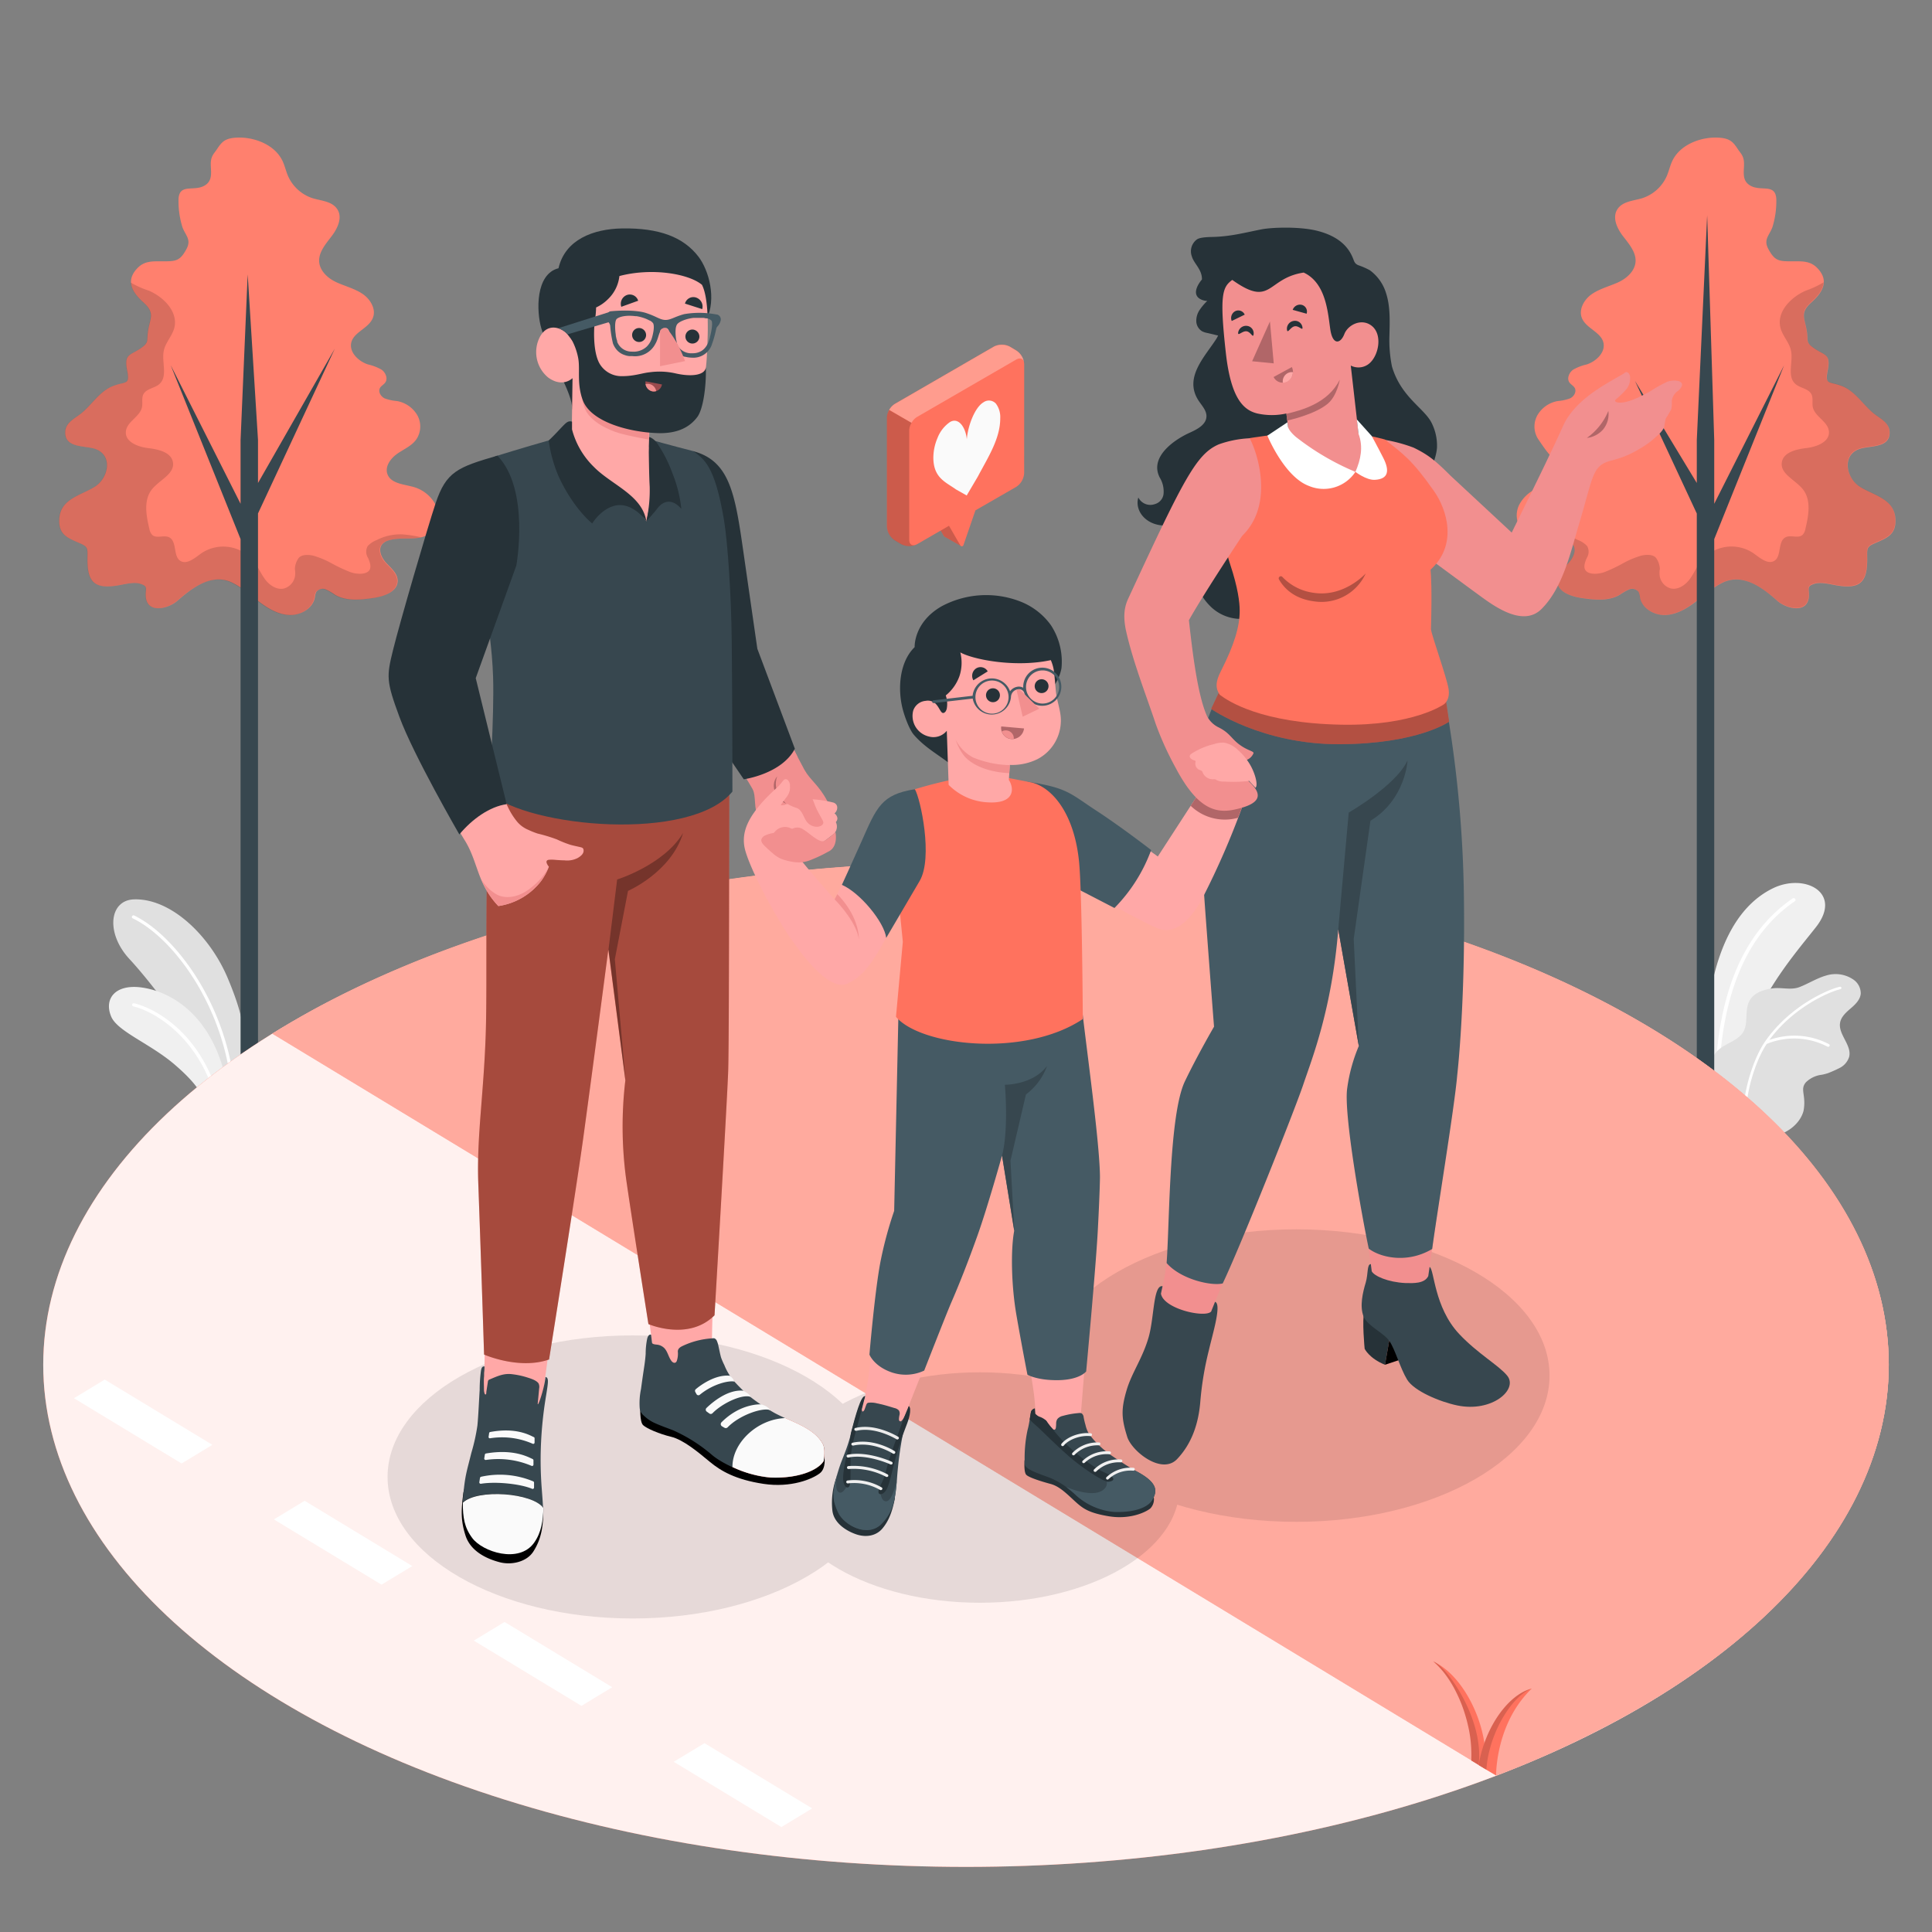 <svg xmlns="http://www.w3.org/2000/svg" viewBox="0 0 500 500"><rect x="0" y="0" width="500" height="500" fill="#808080" stroke="none"/><g id="freepik--Plants--inject-71"><g id="freepik--plants--inject-71"><path d="M470,239.9c-3.09,3.94-7.66,9.25-11.75,15.94a59.73,59.73,0,0,0-9.11,26.35l-4.31-2.49-.95-.55-1.58-.91h0c-.37-5.39-.91-15.24.55-22.56,2.58-12.88,7.83-21.83,16-25.8S476.94,231,470,239.9Z" style="fill:#f0f0f0"></path><path d="M464.53,233.22c-9.08,6.2-16.91,17.35-19.14,38-.29,2.68-.49,5.51-.58,8.51l-.95-.55c.08-2.46.24-4.8.46-7h0c2.12-21.64,10.29-33.3,19.65-39.69a.49.49,0,0,1,.55.8Z" style="fill:#fff"></path><path d="M481.56,257.16c-.14,1.55-1.37,2.76-2.56,3.78s-2.46,2.12-2.77,3.65c-.61,3.08,3.08,5.87,2.33,8.92a4.84,4.84,0,0,1-2.53,2.91,31,31,0,0,1-3,1.33,14,14,0,0,1-1.51.39,7.11,7.11,0,0,0-4.11,1.91c-1.65,1.85,0,3.2-.59,7.07-.2,1.42-1.65,4.78-6.21,6.48l-18.33-15.36a8.7,8.7,0,0,1,1.7-5.72,4.23,4.23,0,0,1,.34-.4h0a6.6,6.6,0,0,1,1.06-.92c1.85-1.33,4.25-2,5.59-3.83,1.53-2.17.58-5.24,1.51-7.72s3.37-3.35,5.74-3.8l.14,0c2.48-.47,5,.5,7.33-.39s4.51-2.32,6.94-3a8.14,8.14,0,0,1,7.06,1.08A4.33,4.33,0,0,1,481.56,257.16Z" style="fill:#e0e0e0"></path><path d="M476.3,256c-3.16.75-12.3,4.82-18.38,13.13a19.39,19.39,0,0,1,15.44,1.11.35.35,0,0,1,.11.49.33.33,0,0,1-.28.16.35.35,0,0,1-.2,0,18.69,18.69,0,0,0-15.77-.72c-2.56,3.8-4.78,10.56-5.25,16.09l-.66-.38c.52-5.54,2.78-12.31,5.35-16.12a.4.4,0,0,1,.1-.15c6.2-9.05,16-13.45,19.38-14.24a.34.34,0,0,1,.42.26A.35.35,0,0,1,476.3,256Z" style="fill:#fff"></path></g><g id="freepik--plants--inject-71"><path d="M63.58,277.43l-3.13,1.8-.76.44-1,.6-2.74,1.58-.63.36c-.61-3.08-2.41-7-4.78-11l0,0a140,140,0,0,0-10.1-14.71c-2.68-3.46-5.18-6.42-7-8.37-6.12-6.67-5.18-15.16,1.23-15.37,9.67-.32,19.74,9.56,24.28,20.41C64,265.15,63.38,269.41,63.58,277.43Z" style="fill:#e0e0e0"></path><path d="M60.45,279.23l-.76.44c-2.7-20.66-15.27-37.15-25.33-42a.4.4,0,0,1-.19-.54.41.41,0,0,1,.55-.2C44.88,241.83,57.62,258.43,60.45,279.23Z" style="fill:#fff"></path><path d="M58.65,280.27l-2.74,1.58-.63.36-.1.06-2.74,1.58c-1.09-2.22-3-4.69-7.24-8.34-6.37-5.46-14.82-8.55-16.44-12.45-1.94-4.68,1.19-8.56,8.24-7.45a21.14,21.14,0,0,1,3.37.82C47.64,258.84,55.71,265.69,58.65,280.27Z" style="fill:#f0f0f0"></path><path d="M55.91,281.85l-.63.36-.1.06c-4.8-14.41-15.39-20.56-20.67-21.82a.41.41,0,0,1-.3-.5.4.4,0,0,1,.49-.3c4.13,1,10.6,4.39,15.77,11.49l0,0A39.18,39.18,0,0,1,55.91,281.85Z" style="fill:#fff"></path></g></g><g id="freepik--Trees--inject-71"><g id="freepik--Tree--inject-71"><g id="freepik--tree--inject-71"><path d="M55.76,150a7.91,7.91,0,0,1,4.32.78c2.6,1.26,4.75,3.25,7.06,5s4.93,3.29,7.82,3.38,6-1.7,6.52-4.54a4.14,4.14,0,0,1,.37-1.44,2.11,2.11,0,0,1,2.46-.64,14,14,0,0,1,2.37,1.37c2.92,1.73,6.58,1.34,9.93.85,2.79-.41,6.31-1.64,6.3-4.46,0-1.84-1.61-3.19-2.88-4.53s-2.29-3.48-1.13-4.9a3.25,3.25,0,0,1,1.61-1c3.49-1.14,7.76.37,10.7-1.81a6.15,6.15,0,0,0,1.55-7.38,9.37,9.37,0,0,0-6.28-4.79c-2.34-.59-5.32-.87-6.19-3.12-.77-2,.77-4.11,2.5-5.33s3.83-2.06,5-3.8a6,6,0,0,0,.17-6.25,7.63,7.63,0,0,0-5.25-3.6,11.64,11.64,0,0,1-3.19-.7c-1-.5-1.71-1.73-1.18-2.69.31-.57,1-.87,1.36-1.41.74-1,.1-2.57-.94-3.31a12.89,12.89,0,0,0-3.56-1.37c-2.53-.84-5-3.29-4.24-5.85s4.42-3.53,5.49-6.09c1-2.26-.56-4.9-2.58-6.28s-4.5-2-6.72-3-4.37-2.9-4.55-5.35,1.7-4.62,3.23-6.62,2.84-4.78,1.5-6.91S83.21,52,80.9,51.3a10.5,10.5,0,0,1-6.35-5.73c-.62-1.42-.91-3-1.65-4.33-2.28-4.22-8-6.07-12.48-5.55-2.33.27-3.11,1.17-4.24,2.88-.65,1-1.33,1.53-1.56,2.92-.33,2,.74,4.64-1.18,6.2-2.92,2.36-7.4-.82-7.24,4.47a22.62,22.62,0,0,0,1,6.59c.8,2.22,2.39,3.19,1.07,5.68-1.72,3.22-2.84,3.2-6.29,3.2-2.49,0-4.57-.14-6.4,1.75-3.21,3.32-1.3,6.33,1.55,8.89,3.25,2.91,1.53,4.19,1.1,8-.2,1.82.21,2.38-1.41,3.58-3.07,2.28-4.79,1.51-3.92,6,.79,4.07-.43,2.68-4,4.2-3.13,1.34-5.2,4.72-7.74,6.82-1.63,1.35-4.12,2.4-4.27,4.77-.29,4.55,5.36,3.55,8,4.64,4.4,1.77,3.09,7.53-.34,9.68-3.63,2.29-8.92,3.13-9.21,8.33-.23,4,2,4.88,5.14,6.22,2.47,1.06,2.16,1.37,2.15,4.32,0,6,2,7.64,7.87,6.67,1.61-.26,4.06-.94,5.66-.46,2.25.67,1.49,1.23,1.55,3.1.16,4.81,5.76,3.45,8.13,1.4C48.63,153.1,52.06,150.35,55.76,150Z" style="fill:#FF725E"></path><path d="M55.76,150a7.91,7.91,0,0,1,4.32.78c2.6,1.26,4.75,3.25,7.06,5s4.93,3.29,7.82,3.38,6-1.7,6.52-4.54a4.14,4.14,0,0,1,.37-1.44,2.11,2.11,0,0,1,2.46-.64,14,14,0,0,1,2.37,1.37c2.92,1.73,6.58,1.34,9.93.85,2.79-.41,6.31-1.64,6.3-4.46,0-1.84-1.61-3.19-2.88-4.53s-2.29-3.48-1.13-4.9a3.25,3.25,0,0,1,1.61-1c3.49-1.14,7.76.37,10.7-1.81a6.15,6.15,0,0,0,1.55-7.38,9.37,9.37,0,0,0-6.28-4.79c-2.34-.59-5.32-.87-6.19-3.12-.77-2,.77-4.11,2.5-5.33s3.83-2.06,5-3.8a6,6,0,0,0,.17-6.25,7.63,7.63,0,0,0-5.25-3.6,11.64,11.64,0,0,1-3.19-.7c-1-.5-1.71-1.73-1.18-2.69.31-.57,1-.87,1.36-1.41.74-1,.1-2.57-.94-3.31a12.89,12.89,0,0,0-3.56-1.37c-2.53-.84-5-3.29-4.24-5.85s4.42-3.53,5.49-6.09c1-2.26-.56-4.9-2.58-6.28s-4.5-2-6.72-3-4.37-2.9-4.55-5.35,1.7-4.62,3.23-6.62,2.84-4.78,1.5-6.91S83.21,52,80.9,51.3a10.5,10.5,0,0,1-6.35-5.73c-.62-1.42-.91-3-1.65-4.33-2.28-4.22-8-6.07-12.48-5.55-2.33.27-3.11,1.17-4.24,2.88-.65,1-1.33,1.53-1.56,2.92-.33,2,.74,4.64-1.18,6.2-2.92,2.36-7.4-.82-7.24,4.47a22.62,22.62,0,0,0,1,6.59c.8,2.22,2.39,3.19,1.07,5.68-1.72,3.22-2.84,3.2-6.29,3.2-2.49,0-4.57-.14-6.4,1.75-3.21,3.32-1.3,6.33,1.55,8.89,3.25,2.91,1.53,4.19,1.1,8-.2,1.82.21,2.38-1.41,3.58-3.07,2.28-4.79,1.51-3.92,6,.79,4.07-.43,2.68-4,4.2-3.13,1.34-5.2,4.72-7.74,6.82-1.63,1.35-4.12,2.4-4.27,4.77-.29,4.55,5.36,3.55,8,4.64,4.4,1.77,3.09,7.53-.34,9.68-3.63,2.29-8.92,3.13-9.21,8.33-.23,4,2,4.88,5.14,6.22,2.47,1.06,2.16,1.37,2.15,4.32,0,6,2,7.64,7.87,6.67,1.61-.26,4.06-.94,5.66-.46,2.25.67,1.49,1.23,1.55,3.1.16,4.81,5.76,3.45,8.13,1.4C48.63,153.1,52.06,150.35,55.76,150Z" style="fill:#fff;opacity:0.1"></path><path d="M100.51,139.86c2.68-.88,5.81-.19,8.46-.81a31.94,31.94,0,0,0-4.74-.75,13.4,13.4,0,0,0-6.72,1.46,6.23,6.23,0,0,0-2.37,1.59,3,3,0,0,0,.09,3c.45,1,1.14,2.67.06,3.55s-3.27.64-4.6.17a41.21,41.21,0,0,1-4.81-2.25,22.94,22.94,0,0,0-4.76-2c-1.19-.29-3.28-.44-4,.85a5.19,5.19,0,0,0-.81,2.58,5.3,5.3,0,0,1,0,2.06,4,4,0,0,1-2.84,3c-1.84.41-3.69-.82-4.83-2.33s-1.84-3.31-3-4.8a10.16,10.16,0,0,0-13.52-2c-1.71,1.24-3.86,3.12-5.58,1.88s-.72-4.95-2.75-6c-1.35-.68-3.25.39-4.38-.61a3,3,0,0,1-.77-1.66c-.81-3.39-1.51-7.32.63-10.08,1.9-2.46,5.93-4,5.5-7-.37-2.63-3.72-3.42-6.36-3.73s-6-1.55-5.84-4.21,3.66-3.86,4.18-6.41c.22-1.09-.15-2.31.35-3.3.75-1.5,2.9-1.56,4.15-2.67,2.26-2,.51-5.74,1.15-8.68.45-2.08,2.13-3.72,2.69-5.78,1.12-4.11-2.62-8-6.53-9.69A24.45,24.45,0,0,1,34,73.23l-.14-.1c.1,1.86,1.48,3.58,3.21,5.14,3.25,2.91,1.53,4.19,1.1,8-.2,1.82.21,2.38-1.41,3.58-3.07,2.28-4.79,1.51-3.92,6,.79,4.07-.43,2.68-4,4.2-3.13,1.34-5.2,4.72-7.74,6.82-1.63,1.35-4.12,2.4-4.27,4.77-.29,4.55,5.36,3.55,8,4.64,4.4,1.77,3.09,7.53-.34,9.68-3.63,2.29-8.92,3.13-9.21,8.33-.23,4,2,4.88,5.14,6.22,2.47,1.06,2.16,1.37,2.15,4.32,0,6,2,7.64,7.87,6.67,1.61-.26,4.06-.94,5.66-.46,2.25.67,1.49,1.23,1.55,3.1.16,4.81,5.76,3.45,8.13,1.4,2.73-2.38,6.16-5.13,9.86-5.49a7.91,7.91,0,0,1,4.32.78c2.6,1.26,4.75,3.25,7.06,5s4.93,3.29,7.82,3.38,6-1.7,6.52-4.54a4.14,4.14,0,0,1,.37-1.44,2.11,2.11,0,0,1,2.46-.64,14,14,0,0,1,2.37,1.37c2.92,1.73,6.58,1.34,9.93.85,2.79-.41,6.31-1.64,6.3-4.46,0-1.84-1.61-3.19-2.88-4.53s-2.29-3.48-1.13-4.9A3.25,3.25,0,0,1,100.51,139.86Z" style="opacity:0.15"></path><path d="M44.19,94.54l18.07,35.84v-16.5L64.1,71l2.67,42.85V125L86.64,90.25,66.77,132.88V291.12a1.12,1.12,0,0,1-.66.92,3.52,3.52,0,0,1-3.19,0,1.12,1.12,0,0,1-.66-.92V139.52Z" style="fill:#37474f"></path></g></g><g id="freepik--tree--inject-71"><g id="freepik--tree--inject-71"><path d="M450.15,150a8,8,0,0,0-4.33.78c-2.59,1.26-4.75,3.25-7.05,5s-4.94,3.29-7.82,3.38-6-1.7-6.52-4.54a4.14,4.14,0,0,0-.37-1.44,2.11,2.11,0,0,0-2.46-.64,14.11,14.11,0,0,0-2.38,1.37c-2.92,1.73-6.57,1.34-9.92.85-2.8-.41-6.31-1.64-6.3-4.46,0-1.84,1.61-3.19,2.87-4.53s2.3-3.48,1.14-4.9a3.3,3.3,0,0,0-1.61-1c-3.49-1.14-7.76.37-10.71-1.81a6.16,6.16,0,0,1-1.54-7.38,9.34,9.34,0,0,1,6.28-4.79c2.34-.59,5.32-.87,6.19-3.12.76-2-1.31-2.49-3.05-3.7s-3.28-3.69-4.49-5.43a6,6,0,0,1-.16-6.25,7.6,7.6,0,0,1,5.25-3.6,11.73,11.73,0,0,0,3.19-.7c1-.5,1.71-1.73,1.18-2.69-.32-.57-1-.87-1.36-1.41-.74-1-.1-2.57.94-3.31a12.89,12.89,0,0,1,3.56-1.37c2.53-.84,5-3.29,4.23-5.85s-4.41-3.53-5.49-6.09c-.95-2.26.56-4.9,2.59-6.28s4.5-2,6.72-3,4.37-2.9,4.55-5.35-1.7-4.62-3.24-6.62-2.83-4.78-1.49-6.91S422.69,52,425,51.3a10.49,10.49,0,0,0,6.36-5.73c.61-1.42.91-3,1.64-4.33,2.29-4.22,8-6.07,12.49-5.55,2.33.27,3.11,1.17,4.24,2.88.65,1,1.33,1.53,1.55,2.92.34,2-.74,4.64,1.19,6.2,2.92,2.36,7.4-.82,7.24,4.47a22.62,22.62,0,0,1-1,6.59c-.8,2.22-2.4,3.19-1.07,5.68,1.72,3.22,2.84,3.2,6.28,3.2,2.5,0,4.58-.14,6.4,1.75,3.22,3.32,1.31,6.33-1.55,8.89-3.24,2.91-1.52,4.19-1.1,8,.2,1.82-.21,2.38,1.42,3.58,3.07,2.28,4.78,1.51,3.92,6-.79,4.07.43,2.68,4,4.2,3.13,1.34,5.2,4.72,7.74,6.82,1.62,1.35,4.11,2.4,4.27,4.77.29,4.55-5.36,3.55-8.05,4.64-4.39,1.77-3.08,7.53.35,9.68,3.63,2.29,8.92,3.13,9.21,8.33.22,4-2.05,4.88-5.14,6.22-2.47,1.06-2.16,1.37-2.16,4.32,0,6-2,7.64-7.87,6.67-1.6-.26-4-.94-5.66-.46-2.24.67-1.48,1.23-1.55,3.1-.16,4.81-5.75,3.45-8.12,1.4C457.28,153.1,453.85,150.35,450.15,150Z" style="fill:#FF725E"></path><path d="M450.15,150a8,8,0,0,0-4.33.78c-2.59,1.26-4.75,3.25-7.05,5s-4.94,3.29-7.82,3.38-6-1.7-6.52-4.54a4.14,4.14,0,0,0-.37-1.44,2.11,2.11,0,0,0-2.46-.64,14.11,14.11,0,0,0-2.38,1.37c-2.92,1.73-6.57,1.34-9.92.85-2.8-.41-6.31-1.64-6.3-4.46,0-1.84,1.61-3.19,2.87-4.53s2.3-3.48,1.14-4.9a3.3,3.3,0,0,0-1.61-1c-3.49-1.14-7.76.37-10.71-1.81a6.16,6.16,0,0,1-1.54-7.38,9.34,9.34,0,0,1,6.28-4.79c2.34-.59,5.32-.87,6.19-3.12.76-2-1.31-2.49-3.05-3.7s-3.28-3.69-4.49-5.43a6,6,0,0,1-.16-6.25,7.6,7.6,0,0,1,5.25-3.6,11.73,11.73,0,0,0,3.19-.7c1-.5,1.71-1.73,1.18-2.69-.32-.57-1-.87-1.36-1.41-.74-1-.1-2.57.94-3.31a12.89,12.89,0,0,1,3.56-1.37c2.53-.84,5-3.29,4.23-5.85s-4.41-3.53-5.49-6.09c-.95-2.26.56-4.9,2.59-6.28s4.5-2,6.72-3,4.37-2.9,4.55-5.35-1.7-4.62-3.24-6.62-2.83-4.78-1.49-6.91S422.69,52,425,51.3a10.49,10.49,0,0,0,6.36-5.73c.61-1.42.91-3,1.64-4.33,2.29-4.22,8-6.07,12.49-5.55,2.33.27,3.11,1.17,4.24,2.88.65,1,1.33,1.53,1.55,2.92.34,2-.74,4.64,1.19,6.2,2.92,2.36,7.4-.82,7.24,4.47a22.62,22.62,0,0,1-1,6.59c-.8,2.22-2.4,3.19-1.07,5.68,1.72,3.22,2.84,3.2,6.28,3.2,2.5,0,4.58-.14,6.4,1.75,3.22,3.32,1.31,6.33-1.55,8.89-3.24,2.91-1.52,4.19-1.1,8,.2,1.82-.21,2.38,1.42,3.58,3.07,2.28,4.78,1.51,3.92,6-.79,4.07.43,2.68,4,4.2,3.13,1.34,5.2,4.72,7.74,6.82,1.62,1.35,4.11,2.4,4.27,4.77.29,4.55-5.36,3.55-8.05,4.64-4.39,1.77-3.08,7.53.35,9.68,3.63,2.29,8.92,3.13,9.21,8.33.22,4-2.05,4.88-5.14,6.22-2.47,1.06-2.16,1.37-2.16,4.32,0,6-2,7.64-7.87,6.67-1.6-.26-4-.94-5.66-.46-2.24.67-1.48,1.23-1.55,3.1-.16,4.81-5.75,3.45-8.12,1.4C457.28,153.1,453.85,150.35,450.15,150Z" style="fill:#fff;opacity:0.1"></path><path d="M405.4,139.86c-2.68-.88-5.82-.19-8.46-.81a31.53,31.53,0,0,1,4.74-.75,13.36,13.36,0,0,1,6.71,1.46,6.27,6.27,0,0,1,2.38,1.59,3,3,0,0,1-.09,3c-.45,1-1.14,2.67-.07,3.55s3.28.64,4.6.17A40.59,40.59,0,0,0,420,145.8a22.94,22.94,0,0,1,4.76-2c1.19-.29,3.28-.44,4,.85a5.4,5.4,0,0,1,.81,2.58,5.5,5.5,0,0,0,0,2.06,4,4,0,0,0,2.84,3c1.85.41,3.69-.82,4.84-2.33s1.84-3.31,3-4.8a10.17,10.17,0,0,1,13.52-2c1.72,1.24,3.87,3.12,5.58,1.88s.72-4.95,2.76-6c1.35-.68,3.25.39,4.38-.61a3,3,0,0,0,.77-1.66c.81-3.39,1.51-7.32-.63-10.08-1.91-2.46-5.94-4-5.5-7,.37-2.63,3.71-3.42,6.35-3.73s6-1.55,5.85-4.21-3.66-3.86-4.18-6.41c-.22-1.09.15-2.31-.35-3.3-.75-1.5-2.9-1.56-4.15-2.67-2.26-2-.51-5.74-1.15-8.68-.45-2.08-2.14-3.72-2.7-5.78-1.12-4.11,2.62-8,6.54-9.69a24.45,24.45,0,0,0,4.46-2.07l.14-.1c-.1,1.86-1.48,3.58-3.22,5.14-3.24,2.91-1.52,4.19-1.1,8,.2,1.82-.21,2.38,1.42,3.58,3.07,2.28,4.78,1.51,3.92,6-.79,4.07.43,2.68,4,4.2,3.13,1.34,5.2,4.72,7.74,6.82,1.62,1.35,4.11,2.4,4.27,4.77.29,4.55-5.36,3.55-8.05,4.64-4.39,1.77-3.08,7.53.35,9.68,3.62,2.29,8.92,3.13,9.21,8.33.22,4-2.05,4.88-5.14,6.22-2.47,1.06-2.16,1.37-2.16,4.32,0,6-2,7.64-7.87,6.67-1.6-.26-4-.94-5.66-.46-2.24.67-1.48,1.23-1.55,3.1-.16,4.81-5.75,3.45-8.12,1.4-2.73-2.38-6.16-5.13-9.86-5.49a8,8,0,0,0-4.33.78c-2.59,1.26-4.75,3.25-7.05,5s-4.94,3.29-7.82,3.38-6-1.7-6.52-4.54a4.14,4.14,0,0,0-.37-1.44,2.11,2.11,0,0,0-2.46-.64,14.11,14.11,0,0,0-2.38,1.37c-2.92,1.73-6.57,1.34-9.92.85-2.8-.41-6.31-1.64-6.3-4.46,0-1.84,1.61-3.19,2.87-4.53s2.3-3.48,1.14-4.9A3.3,3.3,0,0,0,405.4,139.86Z" style="opacity:0.15"></path><path d="M461.72,94.54l-18.08,35.84v-16.5l-1.83-58.15-2.68,58.15V125l-16-26.42,16,34.32V291.12a1.12,1.12,0,0,0,.66.92,3.52,3.52,0,0,0,3.19,0,1.12,1.12,0,0,0,.66-.92V139.52Z" style="fill:#37474f"></path></g></g></g><g id="freepik--Floor--inject-71"><g id="freepik--floor--inject-71"><ellipse id="freepik--floor--inject-71" cx="250" cy="353.2" rx="238.81" ry="129.95" style="fill:#FF725E"></ellipse><ellipse id="freepik--floor--inject-71" cx="250" cy="353.2" rx="238.81" ry="129.95" style="fill:#fff;opacity:0.9"></ellipse><path d="M70.47,267.51l316.8,192a262.8,262.8,0,0,0,31.59-14.47c93.26-50.74,93.26-133,0-183.77s-244.46-50.75-337.72,0C77.43,263.33,73.89,265.4,70.47,267.51Z" style="fill:#FF725E"></path><path d="M70.47,267.51l316.8,192a262.8,262.8,0,0,0,31.59-14.47c93.26-50.74,93.26-133,0-183.77s-244.46-50.75-337.72,0C77.43,263.33,73.89,265.4,70.47,267.51Z" style="fill:#fff;opacity:0.4"></path><polygon points="27.1 357.03 54.96 373.92 47 378.75 19.14 361.86 27.1 357.03" style="fill:#fff"></polygon><polygon points="78.84 388.4 106.7 405.29 98.74 410.11 70.88 393.22 78.84 388.4" style="fill:#fff"></polygon><polygon points="130.58 419.76 158.44 436.65 150.48 441.48 122.62 424.59 130.58 419.76" style="fill:#fff"></polygon><polygon points="182.32 451.13 210.19 468.01 202.22 472.84 174.36 455.95 182.32 451.13" style="fill:#fff"></polygon><g id="freepik--Grass--inject-71"><path d="M384.34,457.78l-1.66-1h0l-1.89-1.15c0-.26,0-.52,0-.79a0,0,0,0,1,0,0,32.52,32.52,0,0,0-.88-8.33s0,0,0,0c-.25-1.12-.57-2.25-.93-3.36-.09-.29-.18-.57-.28-.84-.19-.55-.39-1.1-.61-1.63a38.83,38.83,0,0,0-1.84-3.9c-.22-.4-.45-.79-.68-1.17a26.17,26.17,0,0,0-1.55-2.29c-.31-.43-.64-.83-1-1.23a20.09,20.09,0,0,0-2.12-2.11c5.52,2.55,9.74,9.07,11.88,15.44a32.22,32.22,0,0,1,1.37,5.66h0A26.14,26.14,0,0,1,384.34,457.78Z" style="fill:#FF725E"></path><path d="M380.77,455.61l1.89,1.15c1.43-11.39-7.6-24.45-11.16-26.54-.2-.1-.38-.21-.58-.3A20.09,20.09,0,0,1,373,432c.34.4.67.8,1,1.23a26.17,26.17,0,0,1,1.55,2.29c.23.38.46.77.68,1.17a38.83,38.83,0,0,1,1.84,3.9c.22.53.42,1.08.61,1.63.1.27.19.55.28.84.36,1.11.68,2.24.93,3.36,0,0,0,0,0,0a32.52,32.52,0,0,1,.88,8.33s0,0,0,0c0,.26,0,.52,0,.78Z" style="opacity:0.15"></path><path d="M396.42,437c-8.77,8.42-9.22,20.59-9.24,22.48L384.67,458l-.33-.2-1.66-1a31,31,0,0,1,1.49-5.74h0C386.74,443.84,391.63,438.19,396.42,437Z" style="fill:#FF725E"></path><path d="M396.42,437c-4.92,1.76-11.08,11.26-11.75,21l-.33-.2-1.66-1a31,31,0,0,1,1.49-5.74h0C386.74,443.84,391.63,438.19,396.42,437Z" style="opacity:0.15"></path></g></g></g><g id="freepik--Shadows--inject-71"><g id="freepik--shadows--inject-71" style="opacity:0.1"><ellipse id="freepik--Shadow--inject-71" cx="335.46" cy="356" rx="65.56" ry="37.85"></ellipse><ellipse id="freepik--shadow--inject-71" cx="163.75" cy="382.23" rx="63.45" ry="36.63"></ellipse><ellipse id="freepik--shadow--inject-71" cx="253.59" cy="384.97" rx="51.65" ry="29.82"></ellipse></g></g><g id="freepik--speech-bubble--inject-71"><g id="freepik--speech-bubble--inject-71"><g id="freepik--speech-bubble--inject-71"><path d="M248.71,141.31l-2.79-5.23,2.24-6.46v-4l-6.85,4v4l2.95,5.1a.49.49,0,0,0,.2.18h0Z" style="fill:#FF725E"></path><path d="M248.71,141.31l-2.79-5.23,2.24-6.46v-4l-6.85,4v4l2.95,5.1a.49.49,0,0,0,.2.18h0Z" style="opacity:0.2"></path><path d="M265.06,94.24A4.56,4.56,0,0,0,263,90.68l-1.68-1a4.49,4.49,0,0,0-4.1,0l-25.64,14.83a4.53,4.53,0,0,0-2.05,3.55v28.21a4.56,4.56,0,0,0,2.05,3.56l1.67,1a4.51,4.51,0,0,0,4.11,0l8.24-4.76,2.94,5.09a.44.44,0,0,0,.8-.08l3.1-9L263,126a4.53,4.53,0,0,0,2.05-3.55Z" style="fill:#FF725E"></path><path d="M229.54,136.31a4.56,4.56,0,0,0,2.05,3.56l1.67,1A4.6,4.6,0,0,0,237,141c-1,.36-1.7-.18-1.7-1.35V111.44a4.17,4.17,0,0,1,.6-2l-5.78-3.34a4.2,4.2,0,0,0-.6,2Z" style="opacity:0.2"></path><path d="M265,93.66c-.24-.87-1-1.15-2-.61l-25.64,14.84a4,4,0,0,0-1.45,1.53l-5.77-3.34a4.18,4.18,0,0,1,1.44-1.53l25.63-14.83a4.58,4.58,0,0,1,4.11,0l1.68,1A4.5,4.5,0,0,1,265,93.66Z" style="fill:#fff;opacity:0.3"></path></g><path d="M241.55,118.44a13.11,13.11,0,0,1,1.07-5.08h0l0,0a8.9,8.9,0,0,1,3.24-4.14c2.21-1.3,4.05,1.35,4.35,4.47.26-3.45,2.07-8.25,4.28-9.55a2.43,2.43,0,0,1,3.26.33h0a5.82,5.82,0,0,1,1.11,3.79c0,5.28-3.15,10.07-5.81,15.1l-2.87,4.87-2.76-1.56C244.77,124.76,241.57,123.72,241.55,118.44Z" style="fill:#fafafa"></path></g></g><g id="freepik--Characters--inject-71"><g id="freepik--characters--inject-71"><g id="freepik--Character--inject-71"><g id="freepik--Bottom--inject-71"><path d="M300.87,332.87c2.66-11.44,2.31-32.16,3.67-42.51,1.59-12.12,10.72-24.08,10.72-24.08s-2.76-31-3.46-44.86c-1.46-28.95,3.78-43.44,7.22-48.29,1.62-2.29,1.67-2.91,2.52-6.07,1.11-4.13,2-8,2-8l44.95.69a58,58,0,0,1,5.6,25c4.6,16.9,3.54,70.47,2.7,89.85-.5,11.61-8.27,62.7-8.44,64.28-.08.68-2.13,3.61-6.74,2.81s-5.84-2.41-5.84-2.9c0-1.68-.21-3.54-.35-5.22-.89-10.93-5-34.33-6.26-45.48a28.81,28.81,0,0,1,3.8-17.57l-6.65-30a221.74,221.74,0,0,1-10.11,41.79C331,297,313,340.41,313,340.41c-1.64,4.57-11.35,2.21-12.57-5.62Z" style="fill:#f28f8f"></path><path d="M300.87,332.87c-2.43-.43-2.13,8-3.59,13.15-1.57,5.49-4.35,9.18-5.69,13.67-1.53,5.14-1.34,7.44.14,12.18,1.16,3.69,8.92,9.93,12.91,5.73s5.57-9.56,6-14.87a81.87,81.87,0,0,1,2.2-13.23c1-4.36,3.39-12,1.61-12.59l-1,2.5c-1.44,1.75-12.31-.61-13-4.62Z" style="fill:#37474f"></path><path d="M353.08,339.13c-.63,2.66.09,9.93.09,9.93s1.17,2.5,5.27,4.14l1.77-10.13Z" style="fill:#263238"></path><polygon points="358.44 353.2 367.45 350.18 369.57 342.15 359.52 347 358.44 353.2"></polygon><path d="M369.63,330.26l.35-2.38c1.23.59,1.12,10.39,7.64,17.34,4.81,5.12,10.29,8.14,12.45,10.81,2.89,3.58-3.95,9.56-12.91,7.7-4.44-.91-11.19-3.71-13-6.69s-3.1-7.85-4.6-10-5.68-3.89-6.66-6.32c-1.08-2.68-.2-6.3.55-8.79.68-2.29.27-4.74,1.32-4.79L355,329c.61,1.22,4.2,2.84,8.72,3.05C365.83,332.1,368.66,332.22,369.63,330.26Z" style="fill:#37474f"></path><path d="M373.09,176.23s-10,2.92-29.26,1.52-24.68-4-24.68-4-6.91,9-8.21,19c-1.07,8.26-.36,25.11,1.18,45.69,1.35,18.12,2.07,27.26,2.07,27.26s-4.36,7.51-7.55,14.17c-4.09,8.57-3.95,36.66-4.72,47,3.67,4.24,11.62,6,14.52,5.28,4.41-9.18,18.57-44.7,20.84-51.45s7.4-19.5,9.06-40.17l5.32,30.17a42.86,42.86,0,0,0-3,10.91c-1,6.54,3.81,33.21,5.57,41.53,2.88,2.24,9.87,4,16.42.09,1-7.71,5.8-36.83,6.48-45,0,0,2.23-19.09,1.69-48.45A311.19,311.19,0,0,0,373.09,176.23Z" style="fill:#455a64"></path><path d="M346.34,240.5l2.71-30.21s12.24-7,15.23-13.51c0,0-.51,10.14-9.61,15.63L350.34,243l1.32,27.71Z" style="fill:#37474f"></path></g><g id="freepik--Top--inject-71"><path d="M367,148.09c.42.68,4-3.82,4.27-4.19,1.18-1.79,2.07-3.43,1.78-5.67s-1.75-4.49-2.44-6.74a16.75,16.75,0,0,1-.72-7.91c.48-2.62,1.81-5.07,2-7.72a13.06,13.06,0,0,0-1.25-6.13c-1.78-4-8-6.75-10.4-14.88a34.12,34.12,0,0,1-.65-8.19c.08-3.66.24-7.41-.91-10.89a11.46,11.46,0,0,0-4.17-5.83,18.53,18.53,0,0,0-3-1.31c-1-.47-1-.93-1.43-1.95-1.61-3.9-5.09-5.87-9-6.9-4.68-1.23-12-.93-14.57-.43-4.33.85-7.58,1.75-12,1.95-1.14.05-3.85,0-4.77.68a3.8,3.8,0,0,0-1.3,4.35c.54,1.92,2.69,3.4,2.62,6-1.13,1.33-2.53,3.77-.55,5a4,4,0,0,0,1.93.55,14.11,14.11,0,0,0-2,2.37,5,5,0,0,0-.84,2.94,3.14,3.14,0,0,0,1.53,2.56,5,5,0,0,0,1.25.41l2.87.68c-.2.39-.36.67-.41.77-3,4.7-8.51,10.06-4.7,16,.86,1.33,2.13,2.58,2.09,4.16-.06,2.16-2.44,3.36-4.41,4.25-4,1.82-10.39,6.27-7.69,11.55a6.93,6.93,0,0,1,1,4.23,3.1,3.1,0,0,1-2.28,2.67,3.47,3.47,0,0,1-4.25-1.72c-1,3.38,1.88,7.16,6.76,7.26,3.17.07,6.29-1.68,6.3-2.32-2.84,3.34-.61,9.83,2.92,9.95-1.31,2-2.64,7.78,2.4,13a11.24,11.24,0,0,0,12.41,2.71c1.22,2.21,3,5.33,5.38,6,3.58,1.06,7.79,1.59,10.78-.65,2.11-1.58,3.2-4.27,5.36-5.79,2.07,1.52,4.22,3.07,6.72,3.61,4.95,1.07,10-2.22,12.58-6.59C367.67,153.55,368.45,150.45,367,148.09Z" style="fill:#263238"></path><path d="M434.34,98.61a4.94,4.94,0,0,0-2.94.23,32.15,32.15,0,0,0-4.21,2.36c-2.15,1.17-5.62,3.09-8.11,3-.51,0-1.55-.23-.86-.86a21.7,21.7,0,0,0,2.62-2.54,4.4,4.4,0,0,0,1-3.4,1.49,1.49,0,0,0-.51-.95c-.42-.31-.7-.11-1,.14a9.75,9.75,0,0,1-1.12.67c-.78.45-1.56.89-2.34,1.35-4.53,2.65-9.06,5.75-11.74,10.39-.39.68-2.73,6-4.24,9-1.23,2.73-9.66,19.83-9.66,19.83l-15.84-14.73c-3.72-3.71-5.63-5.36-9.57-7.26a40.17,40.17,0,0,0-7.39-2L365.08,141s15.9,11.73,18.4,13.54c3.72,2.69,10.82,7.65,15.43,3.1,5.65-5.59,7.64-15.06,9.72-21.94,2.33-7.75,3-11.47,4.38-13.81s3.53-2.51,5.08-3a23.77,23.77,0,0,0,6.09-2.66,21.79,21.79,0,0,0,4.69-3.46,6.84,6.84,0,0,0,1.81-2.17,19.09,19.09,0,0,1,.43-2.31,27.53,27.53,0,0,0,1.41-2.38,8.19,8.19,0,0,0,.14-2.16,3.67,3.67,0,0,1,1.56-2.56,3.29,3.29,0,0,0,1-1.19C435.53,99.18,435,98.79,434.34,98.61Z" style="fill:#f28f8f"></path><path d="M416.24,106.34a16,16,0,0,1-5.57,7,6.62,6.62,0,0,0,4.14-2.11A6.24,6.24,0,0,0,416.24,106.34Z" style="fill:#b16668"></path><path d="M374.12,180.6l.91,6.17s-8,5.73-28.25,5.83-33.34-9.14-33.34-9.14l2.7-5.75Z" style="fill:#FF725E"></path><path d="M374.12,180.6l.91,6.17s-8,5.73-28.25,5.83-33.34-9.14-33.34-9.14l2.7-5.75Z" style="opacity:0.3"></path><path d="M316.15,173.32c3.18-6.3,4.72-11.15,4.68-15.32,0-2.06-.43-5.82-2.44-11.88s-2.39-12.58-2.6-17.74c-.3-7.65,5.21-13.54,7.66-15,0,0,6-1,15.15-1.84s19.82,2.2,19.82,2.2c4.71,3.77,6.93,5.14,12.69,13.34,3.46,4.93,6.14,14-.89,20.35.13,1.57.4,4.82.11,15.44.33,2.05,4.06,12.36,4.55,15.39s-1.27,4.06-1.27,4.06-7.89,5.57-26.4,5.23c-20.86-.38-29.4-6.13-31.49-7.71C314,177.56,315.24,175.13,316.15,173.32Z" style="fill:#FF725E"></path><path d="M353.45,148.4s-5.62,6.29-13.59,5a13.59,13.59,0,0,1-8-4.11.55.55,0,0,0-.87.65c1.39,2.42,4.09,5.1,9.32,5.72A12.56,12.56,0,0,0,353.45,148.4Z" style="opacity:0.3"></path><path d="M318.91,72.44c-2.53,1.86-3.36,3.75-1.65,19,1.33,11.85,4.65,14.72,8.14,15.57a17.34,17.34,0,0,0,7.51,0l.44,3.4s-.24,10.07,17.43,11.62c5.09-4.6.8-9.88.8-9.88l-2-17.54a4.35,4.35,0,0,0,5.26-1c2.07-2.26,2.83-7.07.24-9.22s-6.21-.4-7.17,2.08-3,3-3.63-1.23-1.06-12-6.89-14.7C327.74,72,329.17,79.76,318.91,72.44Z" style="fill:#f28f8f"></path><path d="M318.77,83.07l3.36-1.64a1.8,1.8,0,0,0-2.45-.9A2,2,0,0,0,318.77,83.07Z" style="fill:#263238"></path><path d="M334.33,95l-4.72,2.57a2.58,2.58,0,0,0,3.57,1.14A2.83,2.83,0,0,0,334.33,95Z" style="fill:#b16668"></path><path d="M334.55,80.19l3.6,1a1.79,1.79,0,0,0-1.24-2.29A2,2,0,0,0,334.55,80.19Z" style="fill:#263238"></path><polygon points="328.66 83.19 329.64 94.04 324.05 93.49 328.66 83.19" style="fill:#b16668"></polygon><path d="M332.91,107.1c3.81-.9,10.78-2.68,13.83-8.86,0,0-.67,4.12-3.05,6.18-3.33,2.88-10.55,4.42-10.55,4.42Z" style="fill:#b16668"></path><path d="M337.07,84.69c.16,1.09-.88-.44-2-.25s-1.84,2-2,.93a2.06,2.06,0,0,1,1.7-2.31A1.94,1.94,0,0,1,337.07,84.69Z" style="fill:#263238"></path><path d="M324.43,86.54c-.16,1.08-.71-.66-1.82-.8s-2.33,1.4-2.17.31a2.06,2.06,0,0,1,2.29-1.71A1.93,1.93,0,0,1,324.43,86.54Z" style="fill:#263238"></path><path d="M332,99.06a2.41,2.41,0,0,1,2-2.74,2.94,2.94,0,0,1,.59,0,2.8,2.8,0,0,1-1.43,2.45A2.53,2.53,0,0,1,332,99.06Z" style="fill:#ffa8a7"></path><path d="M350.78,122.12a66.42,66.42,0,0,1-15.35-9c-1.85-1.55-2.08-2.59-2.08-2.59l-.16-1.24L328,112.75s4.36,10.63,10.72,13A9.86,9.86,0,0,0,350.78,122.12Z" style="fill:#fff"></path><path d="M350.78,122.12s2.8,2.16,5,2.06c3.58-.18,3.89-2.38,2.21-5.68s-3-5.67-3-5.67l-3.84-4.27.43,3.68C352.87,115.69,352.14,119,350.78,122.12Z" style="fill:#fff"></path></g></g><g id="freepik--Arms--inject-71"><g id="freepik--Arm--inject-71"><path d="M268.56,203.06c4.52,1.39,5,1.38,12.26,5.94,5,3.17,12.05,7.75,18.82,12.66L312.39,202l9,7.08a204.21,204.21,0,0,1-10.1,23.17c-1.76,3.31-6.1,10.37-11.8,7.95-5.55-2.36-24.68-13.25-24.68-13.25Z" style="fill:#ffa8a7"></path><path d="M315.54,204.51,312.39,202l-4.24,6.54a12.7,12.7,0,0,0,12.25,3.1c.61-1.6,1-2.56,1-2.56Z" style="fill:#b16668"></path><path d="M265.9,202.3c10.48,1.61,10.93,3,17.9,7.54,6.47,4.23,14.12,10.15,14.12,10.15a41.89,41.89,0,0,1-9.5,15l-19.86-10.28Z" style="fill:#455a64"></path></g><path d="M292.41,154c14.1-30.46,17.29-36.5,23-39a27.63,27.63,0,0,1,8-1.58c2,3.67,6.43,17.12-1.94,25.26,0,0-9.49,14.23-13.78,21.82.87,7.86,2.22,19.49,4.74,24.94a6.66,6.66,0,0,0,3,2.83c3,1.51,3.23,3,5.69,4.68,1.92,1.34,3.44,1.47,3.28,2a3.17,3.17,0,0,1-3.49,1.89,14.15,14.15,0,0,1-3.76-1.11,24.28,24.28,0,0,0,5,5.55c4.66,3.86,5.18,6.67-3.07,8.32-5.18,1-9.67-1.13-14.85-10.94a81,81,0,0,1-5.08-11.16c-2.38-7.2-6-16.3-7.8-24.55C290.36,157.94,291.58,155.78,292.41,154Z" style="fill:#f28f8f"></path><path d="M314.26,192.56a18.54,18.54,0,0,0-5.88,2.48,1,1,0,0,0-.47.56c-.11.5.44,1,1.29,1.22a.29.29,0,0,1,.19.15.35.35,0,0,1,0,.28,1.74,1.74,0,0,0,1.2,2.06,1.23,1.23,0,0,1,.43.21,1,1,0,0,1,.24.43,2.85,2.85,0,0,0,2.64,1.73,2.09,2.09,0,0,1,.56,0,2.38,2.38,0,0,1,.45.23,3.76,3.76,0,0,0,1.85.35,36.46,36.46,0,0,0,6.53-.15l1.62,1.77c.82-.71-.25-4.4-1.87-6.74a15.15,15.15,0,0,0-2.78-3.15,6.64,6.64,0,0,0-3.55-1.8,7,7,0,0,0-2.27.3Z" style="fill:#ffa8a7"></path></g><g id="freepik--Kid--inject-71"><g id="freepik--bottom--inject-71"><path d="M233,258.69c-.83,5.84,2.05,11.8,1.67,17.85-.78,12.54-1.31,21.93-2.8,37.31a116.41,116.41,0,0,0-4.77,20.58c-1.11,7.75-1.5,20.66-3.76,29.17L223,365c.73,5.89,8.38,8.43,9.72,5,0,0,13.28-33.36,17.53-44.23a237.85,237.85,0,0,0,9.32-30.39L263,318.54s-1.46,6-.13,16.67c1,8.35,5.44,23.21,5.12,32.59,0,1.25,1.47,4.07,4.91,4.77s6.47-2.88,6.54-3.38c.17-1.18,3-37.55,3.71-46.23,1.64-19.09-2.34-50.83-3.88-64.27Z" style="fill:#ffa8a7"></path><path d="M284.67,304.78c0-9.14-3.92-36.32-4.94-46.47H232.6l-1.19,55.06a101.16,101.16,0,0,0-3.4,12.44c-1.53,7.29-3,24.76-3,24.76s1.16,3,5.73,4.59a11.25,11.25,0,0,0,8.44-.45s5.69-14.56,7-17.6c1.83-4.18,4.28-10.29,6.86-17.55s6.28-20.48,6.28-20.48l3.15,19.46c-.95,5.11-.7,14.36.55,21.62s2.88,15.62,2.88,15.62,2.63,1.52,8.13,1.4,7.07-2.26,7.07-2.26,2.48-26.65,3-36.28S284.67,304.78,284.67,304.78Z" style="fill:#455a64"></path><path d="M259.34,299.08c1.76-7,.72-18.34.72-18.34s7.21.07,10.92-4.88a16,16,0,0,1-5.47,7.39l-4,17.13,1,18.16Z" style="fill:#37474f"></path><path d="M298.48,387a3.41,3.41,0,0,1-.79,3.4c-1.42,1.12-5.52,2.89-10.79,2s-6.71-2.05-8.76-3.92-3.91-3.82-6.29-4.45c-2.21-.59-5.56-1.63-6.25-2.35s-.45-3.78-.45-3.78Z" style="fill:#263238"></path><path d="M267.76,364.69a1,1,0,0,0-.93.7c-.2.83-.48,3.28-.89,4.65a34.65,34.65,0,0,0-.73,8.91c.22,1.58,4.79,2.75,7.07,3.74a22,22,0,0,1,6.32,4.4,16.32,16.32,0,0,0,9.65,4c4.09.15,8.75-1,9.89-2.82,1.41-2.29,1.7-4.54-4.24-7.62-1.13-.58-4.58-2.81-5.92-3.74a26.51,26.51,0,0,1-4.08-3.39,16.14,16.14,0,0,1-2.3-2.85,7.73,7.73,0,0,1-.67-1.87,20.61,20.61,0,0,1-.48-2,1.41,1.41,0,0,0-.49-1,1.25,1.25,0,0,0-.79-.1,21.2,21.2,0,0,0-4.11.73,2.48,2.48,0,0,0-1.41.81,2.11,2.11,0,0,0-.32,1.12,9.23,9.23,0,0,1-.08,1.18.75.75,0,0,1-.18.38c-.21.2-.54,0-.7-.15a14.62,14.62,0,0,1-1.55-2c-.28-.36-1.55-.65-1.9-.94a10.77,10.77,0,0,1-1-.72C267.56,365.65,267.76,365.18,267.76,364.69Z" style="fill:#37474f"></path><path d="M278.6,387.09a32.63,32.63,0,0,0-2.72-2.29h0s6.35,2.83,9.32,1c1.91-1.19,1.1-2.77,1.07-3.26s4.65-2.41,6.46-2.54h0c.49.3.91.54,1.17.67,5.94,3.08,5.65,5.33,4.24,7.62-1.14,1.85-4.54,3.18-9.83,3A16.82,16.82,0,0,1,278.6,387.09Z" style="fill:#455a64"></path><path d="M285.84,381.07c3.7,1.67,2.06,2.31,1,2.41s-6.25-3.19-10-6.42c-3.9-3.38-7.28-6.91-8.73-8.15-.54-.46-1.11-1-1.63-1.55.14-.83.25-1.58.34-2a1.36,1.36,0,0,1,1-.88l.11,1.37a3.1,3.1,0,0,0,1,.76,5,5,0,0,1,1.83,1.05,14.62,14.62,0,0,0,1.55,2C275.48,374.05,282.13,379.4,285.84,381.07Z" style="fill:#263238"></path><path d="M286.6,382.92a.43.43,0,0,1-.24-.1.38.38,0,0,1,0-.53,9,9,0,0,1,7-2.42.37.37,0,1,1-.11.74,8.35,8.35,0,0,0-6.36,2.18A.39.39,0,0,1,286.6,382.92Z" style="fill:#f0f0f0"></path><path d="M283.38,380.92a.54.54,0,0,1-.24-.09.39.39,0,0,1,0-.53,9,9,0,0,1,7-2.59.39.39,0,0,1,.33.42.37.37,0,0,1-.42.32,8.4,8.4,0,0,0-6.31,2.33A.37.37,0,0,1,283.38,380.92Z" style="fill:#f0f0f0"></path><path d="M280.43,378.67a.37.37,0,0,1-.24-.1.37.37,0,0,1,0-.52,9,9,0,0,1,7-2.43.38.38,0,0,1,.32.43.38.38,0,0,1-.43.31,8.32,8.32,0,0,0-6.36,2.19A.42.42,0,0,1,280.43,378.67Z" style="fill:#f0f0f0"></path><path d="M277.82,376.64a.43.43,0,0,1-.24-.08.38.38,0,0,1-.05-.53,9,9,0,0,1,6.92-2.72.37.37,0,0,1-.08.74,8.33,8.33,0,0,0-6.26,2.45A.37.37,0,0,1,277.82,376.64Z" style="fill:#f0f0f0"></path><path d="M275,374.26a.34.34,0,0,1-.23-.08.38.38,0,0,1-.06-.52c1.48-1.85,4.8-3.05,7.57-2.73a.37.37,0,0,1-.08.74c-2.5-.28-5.59.82-6.9,2.45A.37.37,0,0,1,275,374.26Z" style="fill:#f0f0f0"></path><path d="M231.62,387.63c-.69,3.6-1.59,5.95-3.24,7.93s-4.33,2.39-6.89,1.49-5.71-2.91-6.07-6.12a18.88,18.88,0,0,1,1.08-8.64Z" style="fill:#263238"></path><path d="M223.92,361.32c-.95.18-2.41,4.81-3.66,9.63-1.33,5.15-2.51,6.63-3.65,10.86-1.31,4.82-1.14,6.5.32,9.65s7.6,6.73,11.34,2.82c3-3.19,3.48-6.47,3.86-11.39a95.49,95.49,0,0,1,1.51-11.65c.67-3.64,2.46-6.8,1.57-7.31-.14.54-1.64,4.4-2.31,3.87-.32-.09-.31-.61-.12-1.56a1.54,1.54,0,0,0-.14-1.21,2.14,2.14,0,0,0-1.15-.63c-1-.3-2.47-.76-3.54-1-.63-.12-.27-.09-.9-.19a6,6,0,0,0-2.39-.17c-.36.13-.43.43-.56.77s-.27.8-.43,1.13c-.06.13-.3.39-.45.36s-.24-.68-.18-.95.08-.72.14-1.05S223.71,362.17,223.92,361.32Z" style="fill:#37474f"></path><path d="M217,380.15c-.19.7-1.27,5.05,0,6s2.64-2.53,2.64-2.53,3.59-.63,8.37,1.95c-.36.73.1,3.31,1.55,2.93s2.5-5.16,2.51-5.22c-.38,4.71-.86,7.86-3.82,11-3.74,3.91-9.88.33-11.34-2.82s-1.63-4.83-.32-9.65C216.74,381.32,216.89,380.58,217,380.15Z" style="fill:#455a64"></path><path d="M220,384c-.24,1.77-1.86,1-1.8-1.53.08-3.77,1.52-7.23,2-11.53,1.25-4.82,2.57-9.66,3.66-9.63-.14.85-.65,2.75-.65,2.75-.08.35-.34,1.16-.34,1.16-.8,3.62-2.36,7.78-2.68,11.56C220,380.11,220.26,382.25,220,384Z" style="fill:#263238"></path><path d="M227.45,385.5c.57-1.7,1.24-2.14,2-5.4s3-8.87,4.17-12.36c.51-1.34,1.55-3.77,1.56-3.81.64.38.42,2.25-.39,4.4s-1.34,3.46-1.95,5.55c-1.46,4.12-2.17,8.58-3.09,10.95S226.87,387.2,227.45,385.5Z" style="fill:#263238"></path><path d="M227.87,385.63a.47.47,0,0,1-.15-.06,13.52,13.52,0,0,0-8.25-1.67.4.4,0,0,1-.46-.32.39.39,0,0,1,.34-.43,14.11,14.11,0,0,1,8.83,1.8.36.36,0,0,1,.11.52A.43.43,0,0,1,227.87,385.63Z" style="fill:#f0f0f0"></path><path d="M229.4,382.23l-.12-.05a17.87,17.87,0,0,0-9.63-2,.41.41,0,0,1-.45-.34.4.4,0,0,1,.36-.42,18.59,18.59,0,0,1,10.15,2.15.37.37,0,0,1,.12.53A.43.43,0,0,1,229.4,382.23Z" style="fill:#f0f0f0"></path><path d="M219.46,377.2a.37.37,0,0,1,0-.74c5.06-1,11.19,1.75,11.38,1.88a.36.36,0,0,1,.1.52.43.43,0,0,1-.56.1s-6-2.73-10.75-1.76A.33.33,0,0,1,219.46,377.2Z" style="fill:#f0f0f0"></path><path d="M220.65,374.11a.39.39,0,0,1-.31-.28.38.38,0,0,1,.3-.45c5.58-1.24,10.73,2.06,10.91,2.19a.37.37,0,0,1,.07.53.42.42,0,0,1-.57.07s-5-3.21-10.22-2.06Z" style="fill:#f0f0f0"></path><path d="M221.47,370.28a.37.37,0,0,1,0-.74c5.23-1.23,10.77,2.18,11,2.31a.36.36,0,0,1,.08.53.42.42,0,0,1-.57.08s-5.42-3.33-10.28-2.18A.54.54,0,0,1,221.47,370.28Z" style="fill:#ebebeb"></path></g><path d="M236.77,204.25c-4,1.19-5.85,14.92-5.12,20.61s2,18.88,2,18.88l-1.77,19.41c6.38,7.57,33.27,10.64,48.35.58,0,0-.18-33.56-1-41-1.36-12.86-7.43-19.35-12.68-20.31s-10.21-2.32-15-1.63A117,117,0,0,0,236.77,204.25Z" style="fill:#FF725E"></path><path d="M246.58,198.26c-3.18-2.66-7-4.54-10.07-8.09-1.16-1.35-2.39-4.68-2.92-6.77-1.32-5.21-.8-12.12,3.12-15.92,0,0-.32-6.35,6.92-10.54a24.39,24.39,0,0,1,20.22-1.35,17.6,17.6,0,0,1,8.12,6.2,17.22,17.22,0,0,1,2.74,11.14,11.47,11.47,0,0,1-3.95,6.72,26,26,0,0,1-6.83,4c-1.51.66-3,1.27-4.55,1.95a12.6,12.6,0,0,0-2.31,1.11,8.48,8.48,0,0,0-1.2,1.46l-6.9,8.27A5.72,5.72,0,0,1,246.58,198.26Z" style="fill:#263238"></path><path d="M244.72,184.12a1.12,1.12,0,0,1-.18.2c-1,.84-1.24-1.1-2.48-2.27a2.91,2.91,0,0,0-2.49-.67,3.71,3.71,0,0,0-3.23,2.53,5.47,5.47,0,0,0,4.06,6.7,4.43,4.43,0,0,0,4.63-1.49l.48,14a15.24,15.24,0,0,0,10.2,4.53c7.12.4,6.72-3.8,5.38-5.8l.25-3.89a14.92,14.92,0,0,0,7.08-1.46,11.24,11.24,0,0,0,6.11-9.37c.2-2.85-.94-5.23-1.25-8.06-.18-1.68-.36-4.35-.53-5.44a11.09,11.09,0,0,0-.8-2.79c-9.24,2-20.16-.16-23.42-2a11.08,11.08,0,0,1-.2,6.07,11.32,11.32,0,0,1-3.57,5.07,6.69,6.69,0,0,1,.3,3.17A2.13,2.13,0,0,1,244.72,184.12Z" style="fill:#ffa8a7"></path><path d="M241.26,181.66a.34.34,0,0,0,.34.3h0l10.14-1.17a5,5,0,0,0,9.9-.38h0a2.05,2.05,0,0,1,1.7-2,1.44,1.44,0,0,1,1.69.77,4.93,4.93,0,1,0-.22-1.43,1.94,1.94,0,0,0,0,.24,2.26,2.26,0,0,0-1.62-.24,2.91,2.91,0,0,0-1.79,1.16,5,5,0,0,0-9.69,1.16l-10.21,1.18A.34.34,0,0,0,241.26,181.66Zm24.27-3.87a4.29,4.29,0,1,1,4.29,4.29A4.29,4.29,0,0,1,265.53,177.79Zm-13.09,2.62a4.29,4.29,0,1,1,4.28,4.29A4.28,4.28,0,0,1,252.44,180.41Z" style="fill:#455a64"></path><path d="M247.3,191.42a10.8,10.8,0,0,0,4.48,4.59,26.11,26.11,0,0,0,9.56,2l-.13,2.08c-2.61-.11-7.54-.73-10.95-3.7C248.41,194.77,247.3,191.42,247.3,191.42Z" style="fill:#f28f8f"></path><path d="M255.62,173.75l-3.71,2.31a2.3,2.3,0,0,1,.73-3.09A2.13,2.13,0,0,1,255.62,173.75Z" style="fill:#263238"></path><path d="M259.12,188l5.9.52a3.1,3.1,0,0,1-3.31,2.75A2.88,2.88,0,0,1,259.12,188Z" style="fill:#b16668"></path><path d="M259.88,189.07a2.12,2.12,0,0,0-.61.22,2.82,2.82,0,0,0,2.44,1.94,3.41,3.41,0,0,0,.64,0,1.94,1.94,0,0,0,0-.48A2.08,2.08,0,0,0,259.88,189.07Z" style="fill:#f28f8f"></path><path d="M255.21,180.26a1.8,1.8,0,1,0,1.43-2.1A1.79,1.79,0,0,0,255.21,180.26Z" style="fill:#263238"></path><path d="M267.81,177.91a1.79,1.79,0,1,0,1.43-2.09A1.79,1.79,0,0,0,267.81,177.91Z" style="fill:#263238"></path><path d="M263.08,178.53l1.59,6.95,4.31-2.07-5.13-5A2.25,2.25,0,0,0,263.08,178.53Z" style="fill:#f28f8f"></path></g><g id="freepik--arms--inject-71"><path d="M214.12,207.35c-2.2-4.2-4.39-5.37-5.94-8.14-2-3.61-5.54-10.88-5.54-10.88l-15.43,4s5.37,8,7.51,11.8c1.08,1.9.19,5.14,1.68,7.75C197.38,213.56,212.7,210.4,214.12,207.35Z" style="fill:#f28f8f"></path><path d="M203.45,208c-.92-1-3.62-3.33-2.32-7.1C199,203.55,201.15,207,203.45,208Z" style="fill:#b16668"></path><path d="M206.43,195.91c-2.7-4.94-14.42-31-14.42-31s-1.2-7.41-3.15-17.91c-2.34-12.65-1.91-26-17.54-30.16-1.66,9.14-3.19,19.36-2,28.58s1.8,12.77,3.48,22.83c.76,4.56,1.76,5.27,4.3,9.12,1.55,2.33,13.23,19.86,15.58,23.41" style="fill:#f28f8f"></path><path d="M192.49,201.68s9.81-1.35,13.22-7.91L196,167.9s-1.76-12.2-3.54-24.58c-2.2-15.41-3.51-24-13.05-26.56,0,0-12.14,10.08-11.27,23.84a193.72,193.72,0,0,0,3.53,26.34c.73,4.07.86,6,4.22,10.64S192.49,201.68,192.49,201.68Z" style="fill:#263238"></path><path d="M220.44,243.43c.36,4.22,1,10.46-1.54,11.27-4,1.27-9.79-5.31-14.39-12-4.85-7.07-11-19.08-11.83-23.42s1.39-8,4.65-11.73a53.88,53.88,0,0,1,4.07-4c1.18-1.25,1.36-1.85,1.85-1.9.93-.08,1.67,1.62,1,3.47-.44,1.22-1.41,1.88-2.19,3.28,1.29.2,3.83-1.52,5.74-1.61a30.58,30.58,0,0,1,7.91.92c1.56.58.92,2.39.24,2.77,0,0,1.45,1.07.36,2.28a2.59,2.59,0,0,1-.9,3.34c-1.94,1.53-4.27,3.42-7.18,3.83s-2.42.45-1.41,2,8,9.58,9.8,11.5S220.07,239.21,220.44,243.43Z" style="fill:#ffa8a7"></path><path d="M213.49,217.52c-1.24.95-3.87-1.84-5.62-2.87a2.67,2.67,0,0,0-2.5-.3c-.41.2-.45.14-.89-.06a3.29,3.29,0,0,0-2-.2,3.42,3.42,0,0,0-2,1.22.77.77,0,0,1-.22.22.71.71,0,0,1-.26.07,8.11,8.11,0,0,0-1.8.54,1.79,1.79,0,0,0-1.15,1.09c-.14.63.35,1.21.81,1.67.64.63,1.29,1.23,2,1.82a9.12,9.12,0,0,0,1.87,1.34,8.34,8.34,0,0,0,1.63.59,12.76,12.76,0,0,0,3.63.54,9,9,0,0,0,3.28-.82,32.12,32.12,0,0,0,4-1.92c2.81-1.22,1.94-5.11,1.94-5.11A13.86,13.86,0,0,1,213.49,217.52Z" style="fill:#f28f8f"></path><path d="M213.08,213c-.38,1.27-2.86,1.38-4.2-.23-.86-1-1.24-3.17-2.7-3.67a11.77,11.77,0,0,1-1.48-.57,8.25,8.25,0,0,1-.89-.48,5,5,0,0,1-.76-.57,5,5,0,0,0,.13-.65,5.84,5.84,0,0,0,1.08-1.7,4.15,4.15,0,0,0,.21-1.95c1.21-.91,2.5-1.59,3.12-1a11.32,11.32,0,0,1,2.34,3.73c.14.31.28.64.41,1s.37.91.53,1.38C211.76,210.62,213.24,212.49,213.08,213Z" style="fill:#f28f8f"></path><path d="M218.9,254.7c2.15-.94,4.86-2.1,9.25-9.87,4-7.07,9.34-17.15,9.34-17.15,2.63-3.88,1.22-21.41-1.84-22.67-6.08,1.79-6.75,1-11.94,12.06-3.31,7.08-7.76,15.69-7.76,15.69Z" style="fill:#ffa8a7"></path><path d="M216,232.76c1.53,1.53,5.75,6.35,6.27,10.31,0-2.84-1.35-7.32-5.57-11.67Z" style="fill:#f28f8f"></path><g id="freepik--arm--inject-71"><path d="M236.77,204.25c-8.68,1.38-9.86,4.59-13.84,13.59C220,224.4,217.88,229,217.88,229c4.67,2,11,9.66,11.47,13.73L238,228C241.54,222,238.21,206.62,236.77,204.25Z" style="fill:#455a64"></path></g></g><g id="freepik--character--inject-71"><g id="freepik--bottom--inject-71"><path d="M184.29,349c-.32-7.74,2.24-54.25,2.24-54.25l-22.78,11.61c3,28.06,5.25,41.42,5.24,43.69h0a3.88,3.88,0,0,0-.15,1.1c-.09,5.13,5.93,8.07,10.6,11.62a90.17,90.17,0,0,0,12.67,8.33c3.41,1.74,10.41,2.08,11.33,0-5.68-4.36-12.27-9.13-16.75-14C184.54,354.69,184.51,354.38,184.29,349Z" style="fill:#ffa8a7"></path><path d="M213.17,376.88c.29,0,.67,3.13-1,4.4-1.89,1.47-7.41,3.83-14.59,2.74s-11-3.31-13.87-5.69-6.8-5.72-10.05-6.5c-3-.72-6.27-2.11-7.22-3s-.72-4.87-.72-4.87Z"></path><path d="M191.38,358.94c-.45-.45-.89-.92-1.32-1.39a14.77,14.77,0,0,1-2.6-4.26,17.46,17.46,0,0,1-.86-2c-.27-1-.44-1.94-.66-2.9a6.46,6.46,0,0,0-.41-1.36,1.22,1.22,0,0,0-.63-.67,1.62,1.62,0,0,0-.54,0,20.75,20.75,0,0,0-7.76,2c-.64.31-1.16.68-1.18,1.41a5.77,5.77,0,0,1-.28,2.47.93.93,0,0,1-.28.37.64.64,0,0,1-.63,0,1.37,1.37,0,0,1-.49-.44c-.74-1-.94-2.34-1.78-3.24a3.14,3.14,0,0,0-1.73-.91c-.32-.06-1.4-.06-1.48-.51l-.25-2.09s-.66-.29-1,1a19.28,19.28,0,0,0-.4,3.95c-.1,1.44-.26,2.57-.48,4-.26,1.71-.5,3.41-.73,5.12a17.91,17.91,0,0,0-.33,5,2.91,2.91,0,0,0,1.06,1.87,10.09,10.09,0,0,0,3,2c1.52.68,3.1,1.22,4.65,1.83a41,41,0,0,1,10.08,6.42c3.32,2.75,10.39,5.61,15.08,5.81,7.17.3,12.28-1.86,13.77-4.27.2-1.67.37-3.39-.35-4.61-2.35-4-7.88-5.46-12.26-7.79a48.18,48.18,0,0,1-5.5-3.55A29,29,0,0,1,191.38,358.94Z" style="fill:#37474f"></path><path d="M187.51,369.51a.66.66,0,0,0,.81-.13c3.05-3.14,8.88-5.12,10.9-4.47,0,0-.27-.94-2.27-1.46,0,0-5.22-.37-10.23,4.64a.67.67,0,0,0,.15,1.05Z" style="fill:#fafafa"></path><path d="M194.23,361.5c-2.17-.76-7.31,1.66-9.82,4.23a.63.63,0,0,1-.82.09l-.65-.47a.62.62,0,0,1-.07-1c1.42-1.37,5.5-4.88,9.56-4.43C192.43,360,194.05,360.71,194.23,361.5Z" style="fill:#fafafa"></path><path d="M190.06,357.55c-1.55-.31-5.61.66-8.95,3.41a.56.56,0,0,1-.85-.15l-.32-.58a.57.57,0,0,1,.13-.71c1.17-1,5.05-3.87,8.83-3.48A3.64,3.64,0,0,1,190.06,357.55Z" style="fill:#fafafa"></path><path d="M203.24,367c-8.88,2.13-12.18,7.93-13.68,12.66a29.06,29.06,0,0,0,9.84,2.71c7.17.3,12.28-1.86,13.77-4.27.2-1.67.37-3.39-.35-4.61C210.93,370.26,207,368.68,203.24,367Z" style="fill:#FF725E"></path><path d="M203.24,367c-7.2.23-13.75,6.39-13.68,12.66a29.06,29.06,0,0,0,9.84,2.71c7.17.3,12.28-1.86,13.77-4.27.2-1.67.37-3.39-.35-4.61C210.93,370.26,207,368.68,203.24,367Z" style="fill:#fafafa"></path><path d="M146.92,317l-21.65-2.49c.63,11.31.29,26.42.12,39.14a23.88,23.88,0,0,0-.11,8.45c.5,2.43-2.87,20-1.66,25,1.83,7.61,13.69,4.91,14.1.29s1.56-13.92,2.81-26.14C141.61,350.86,146.83,317.74,146.92,317Z" style="fill:#ffa8a7"></path><path d="M140.63,390.25,133,374.45c-2-1.07-4.46-3.32-6.66-2a10.29,10.29,0,0,0-2.13,1.55c-1.62,1.7-1.71,4.09-2.13,6.25s-1.92,4.18-2.2,6.41c-.54,4.22-.64,6.88.59,10.72s5,5.91,8.8,6.91c3.16.84,7.12-.1,8.8-2.82C140.22,398.07,140.6,394.77,140.63,390.25Z"></path><path d="M140.53,390.11c-3-3.82-17-4.85-20.78-1.26,0-.51.07-1.07.12-1.64.47-5.37.9-6.29,2.13-11.26a49.79,49.79,0,0,0,1.55-7c.25-2.45.47-7.5.59-9.22a36.55,36.55,0,0,1,.35-5.09c.11-.5.24-1.09.9-1,0,0,0,.85-.07,1.36s0,1-.07,1.48c-.07,1.05,0,2,0,3a3.37,3.37,0,0,0,.17,1.19.4.4,0,0,0,.17.21c.31.13.26-.57.28-.71l.4-2.6a.66.66,0,0,1,.13-.37.71.71,0,0,1,.27-.18c2.16-.91,3.77-1.68,6-1.36a20.63,20.63,0,0,1,3.71.8c.88.28,2.44.73,3,1.57a2.09,2.09,0,0,1,.15,1.31c-.1,1.17-.23,2.48-.36,3.8-.15,1.59,1.73-3.77,2-6.78.85.18.76,1.1.18,4.68a102,102,0,0,0-1.38,13.58,96.16,96.16,0,0,0,.25,10.87C140.34,387.15,140.47,388.67,140.53,390.11Z" style="fill:#37474f"></path><path d="M124.45,384c4-.66,10.34.06,13.25,1.3a.36.36,0,0,0,.51-.35l0-1.24a.37.37,0,0,0-.2-.33,22.42,22.42,0,0,0-13.49-1.2.38.38,0,0,0-.3.32l-.17,1.08A.37.37,0,0,0,124.45,384Z" style="fill:#fafafa"></path><path d="M125.72,377.84a22,22,0,0,1,11.84,1.52.35.35,0,0,0,.5-.32l0-1.14a.37.37,0,0,0-.21-.3c-1.07-.47-4.85-2.69-12.08-1.44a.36.36,0,0,0-.29.29l-.16,1A.38.38,0,0,0,125.72,377.84Z" style="fill:#fafafa"></path><path d="M126.81,372.23a19.7,19.7,0,0,1,11.06,1.42.35.35,0,0,0,.48-.32l0-1.11a.3.3,0,0,0-.19-.29c-1-.46-4.52-2.59-11.29-1.33a.33.33,0,0,0-.28.28l-.15,1A.34.34,0,0,0,126.81,372.23Z" style="fill:#fafafa"></path><path d="M119.78,388.9c0,3.79.37,6.36,2.44,9.14,2.63,3.56,12.08,6.71,16,1.23,1.94-2.72,2.32-5.85,2.42-9C137.86,386.32,123.56,385.25,119.78,388.9Z" style="fill:#fafafa"></path><path d="M127.5,198.21c-2.39,24.46-1.26,53.81-1.8,69.55s-2.35,26.49-1.92,38.45c.79,21.69,1.5,44.35,1.5,44.35s9.07,4,16.82,1.27c0,0,7.31-45.78,9-58.44,2.46-18,6.34-47.65,6.34-47.65l4.4,33.85a101.58,101.58,0,0,0,.16,25.22c1.1,7.9,5.81,37.86,5.81,37.86s10.34,4.5,17.11-2.27c0,0,3.31-56.1,3.54-63.39.32-10.33.15-88.37.48-95.18Z" style="fill:#FF725E"></path><g style="opacity:0.35"><path d="M127.5,198.21c-2.39,24.46-1.26,53.81-1.8,69.55s-2.35,26.49-1.92,38.45c.79,21.69,1.5,44.35,1.5,44.35s9.07,4,16.82,1.27c0,0,7.31-45.78,9-58.44,2.46-18,6.34-47.65,6.34-47.65l4.4,33.85a101.58,101.58,0,0,0,.16,25.22c1.1,7.9,5.81,37.86,5.81,37.86s10.34,4.5,17.11-2.27c0,0,3.31-56.1,3.54-63.39.32-10.33.15-88.37.48-95.18Z"></path></g><path d="M157.48,245.74l2.24-18.13s12.11-3.76,17.07-12.05c-3.09,10.18-14.26,15-14.26,15l-3.41,17.68,2.76,31.39Z" style="opacity:0.3"></path></g><g id="freepik--top--inject-71"><g id="freepik--Chest--inject-71"><path d="M128.13,118.11s-4.78,11.06-4.7,20.64c.07,9.11,3.71,22.22,4.18,36.38.34,10.14-1,30.09-1,30.09,10.3,8.95,52.15,12.79,62.94-.36,0,0,0-21.9-.18-39.09-.12-11.51-1-25.05-2-31.19-2.4-14.23-5.18-15.72-7.93-17.82-5.37-1.37-11.21-3-11.21-3s-6.16-1.91-17.67-.69c-2.34.25-6.33.27-8.61.93C135.66,115.77,128.13,118.11,128.13,118.11Z" style="fill:#37474f"></path></g><g id="freepik--Head--inject-71"><path d="M182.85,82.66c2.62-5.35.62-12.68-2.07-16.21-3.88-5.09-10.18-7.5-19.84-7.33-7.35.13-14.69,2.85-16.4,10.3-6,1.5-5.73,11.2-4.45,15.53,2.58,8.79,8.09,16.58,8,21Z" style="fill:#263238"></path><path d="M181.16,103c-1.19,4.17-3.13,7.15-7,7.58a32.62,32.62,0,0,1-6.1-.24l-.09,5.33c1.65,4.3,1.36,9.95-.68,19.26-5.2-7.78-14.9-13.18-19.38-19.07l.26-18s-2.49,2.58-6.27-.13a8.52,8.52,0,0,1-2.18-10.53c2.11-4,5.91-2.13,7-.84s2.38,3.43,3.43,3.4c1.61,0,2.07-1.36,2.51-2.34a22,22,0,0,0,1.61-7.85,10.63,10.63,0,0,0,3.13-2.2,9.73,9.73,0,0,0,2.9-5.93c8.47-2.24,18-.57,21.37,2.27,1.84,3.61,1.59,12.22,1.32,16.94A49.64,49.64,0,0,1,181.16,103Z" style="fill:#ffa8a7"></path><path d="M168,110.29c-4.27-.43-12.77-2.82-15-5.31s-2.93-7.41-2.93-7.41.06,6.18,1.71,9,5.76,4.73,8.44,5.52,7.68,1.67,7.68,1.67Z" style="fill:#f28f8f"></path><path d="M182.68,95c-.15,2.06-3.57,2.64-8,1.6a18.82,18.82,0,0,0-6.61-.25c-1.87.19-3.91,1-7.07,1a6.57,6.57,0,0,1-5.56-2.81c-1.8-2.53-1.87-8-1.53-11.3l-6.16,4.32a16.36,16.36,0,0,1,1.85,4.93c.63,3-.42,6.67,1.23,11.1,2.06,5.5,11.64,8.22,19.29,8.5,5.81.21,8.73-2,10.36-4.19C181.89,106,182.8,100.47,182.68,95Z" style="fill:#263238"></path><path d="M167.07,98.68l4.24.81a2.13,2.13,0,0,1-2.48,1.79A2.26,2.26,0,0,1,167.07,98.68Z" style="fill:#9a4a4d"></path><path d="M167.2,86.89a1.81,1.81,0,1,1-1.73-2A1.84,1.84,0,0,1,167.2,86.89Z" style="fill:#263238"></path><path d="M165.16,77.83l-4.37,1.57a2.43,2.43,0,0,1,1.45-3.05A2.26,2.26,0,0,1,165.16,77.83Z" style="fill:#263238"></path><path d="M181.73,80l-4.46-1.43A2.24,2.24,0,0,1,180.13,77,2.45,2.45,0,0,1,181.73,80Z" style="fill:#263238"></path><path d="M181,87.24a1.81,1.81,0,1,1-1.73-1.95A1.85,1.85,0,0,1,181,87.24Z" style="fill:#263238"></path><path d="M158.08,80.63l-13.57,4.3a6.88,6.88,0,0,1,2.41,1.59l11-3.25Z" style="fill:#455a64"></path><path d="M185.68,81.42l-.77-.12a23,23,0,0,0-7.86,0c-2.55.7-3.49,1.53-4.87,1.5s-2.36-.95-5-1.8c-2.08-.68-5.63-.71-8.35-.51l-.85.07A1.41,1.41,0,0,0,157,82a3.2,3.2,0,0,0,.69,1.67,1.67,1.67,0,0,1,.23.67,29.23,29.23,0,0,0,.72,4.57,5.46,5.46,0,0,0,1,1.66,4.1,4.1,0,0,0,.52.5l.3.23a4.57,4.57,0,0,0,.91.48l.15.06.25.08L162,92a6.43,6.43,0,0,0,.83.16l.35,0,.44,0a5.93,5.93,0,0,0,6-3.2c1-1.69.91-4.13,2.5-4.07h.15l.14,0c1.15.31.86,2.53,1.49,4.16a6.21,6.21,0,0,0,1,1.79c.08.1.17.19.25.28l.14.13a.86.86,0,0,0,.14.13l.13.11.14.11.11.08.08.05a4.93,4.93,0,0,0,1.33.6l.13,0a7.23,7.23,0,0,0,1.66.23,5.07,5.07,0,0,0,5.07-3,30.21,30.21,0,0,0,1.29-4.51,1.45,1.45,0,0,1,.33-.59,3.3,3.3,0,0,0,.84-1.65A1.34,1.34,0,0,0,185.68,81.42Zm-16.93,5.92a5.32,5.32,0,0,1-1.36,2.35h0A5,5,0,0,1,163.55,91a4,4,0,0,1-3.48-1.86,1.74,1.74,0,0,1-.11-.18l-.09-.17-.08-.16-.06-.15a.61.61,0,0,1,0-.12.42.42,0,0,1,0-.1l-.06-.17h0a4.91,4.91,0,0,1-.15-.51h0c0-.1-.05-.2-.07-.3s-.06-.35-.09-.49a.25.25,0,0,0,0-.09v-.09c-.19-1.21-.34-3.59.28-4.1s2.23-1,4.77-.69l.28,0c.38.06.77.14,1.15.24l.45.13a10.27,10.27,0,0,1,1.11.41l.34.16.37.19.07,0a.57.57,0,0,1,.13.08,2.27,2.27,0,0,1,.73.65C169.39,84.45,169.13,86,168.75,87.34Zm15-.06c-.26.94-.83,3-2.68,3.78a4.35,4.35,0,0,1-1.93.36,4,4,0,0,1-3.71-1.91v0l-.06-.12a.54.54,0,0,1-.07-.13l0-.06-.09-.2-.09-.22a.36.36,0,0,0,0-.11.14.14,0,0,0,0-.06.44.44,0,0,1,0-.1l0-.07a6,6,0,0,1-.18-.9c-.17-1.34-.21-2.91.32-3.63s2.48-1.47,4.31-1.65c.43,0,.82,0,1.19,0h.29l.4,0h.15l.19,0,.32,0,.58.13.14,0h0l.1,0,.14,0,.16.06.27.12.05,0a2.21,2.21,0,0,1,.6.43C184.52,83.74,184.05,86.09,183.72,87.28Z" style="fill:#455a64"></path><path d="M177.29,93.45l-6.47,1.32,0-9.11a1.23,1.23,0,0,1,1.18-.75h.16a.31.31,0,0,1,.13,0,.87.87,0,0,1,.52.36,24.37,24.37,0,0,1,2.06,3,15.8,15.8,0,0,1,1.07,2c.33.67.64,1.35.9,2S177.29,93.45,177.29,93.45Z" style="fill:#f28f8f"></path></g><path d="M167.27,134.88c-.83-1.21-4.2-5-8.18-4-3.58.86-5.83,4.59-5.83,4.59s-4.8-3.74-8.67-12.13A36.08,36.08,0,0,1,142,114c2.05-1.88,4-4.28,4.75-4.71a1.41,1.41,0,0,1,1.29-.16l0,2a20.87,20.87,0,0,0,5.6,9.65C158.22,125.49,166.18,128.07,167.27,134.88Z" style="fill:#263238"></path><path d="M167.27,134.88a36.58,36.58,0,0,0,.87-9c-.16-2.48-.23-8.87-.23-8.87l.08-3.9s1.27.15,2.54,2.3a35.35,35.35,0,0,1,3.55,7.22,33.85,33.85,0,0,1,2.25,9.07c-2.69-3.14-5.05-1.65-6.16-.18S167.27,134.88,167.27,134.88Z" style="fill:#263238"></path><path d="M169.82,101.22a2.26,2.26,0,0,0-2.75-1.83,2.23,2.23,0,0,0,1.76,1.89A2,2,0,0,0,169.82,101.22Z" style="fill:#f28f8f"></path><path d="M151,219.83c-.09-.42-.48-.51-.86-.6-.81-.19-1.6-.35-2.4-.56a27.5,27.5,0,0,1-3.62-1.43,41.79,41.79,0,0,0-5-1.52,19.85,19.85,0,0,1-2.35-.94,7.54,7.54,0,0,1-3.14-2.38,18.32,18.32,0,0,1-2-3.16,21.52,21.52,0,0,1-1.11-2.61q-6.84-.31-11.66,8.48c.52.89,1,1.69,1.42,2.37,3.5,5.63,3.13,11.17,8.68,17A17.09,17.09,0,0,0,140.05,228a16.12,16.12,0,0,0,2-3.68c-.38-.5-1.24-1.74.13-1.82a11.35,11.35,0,0,1,1.19,0c.91.08,1.82.15,2.72.16a6,6,0,0,0,3.42-.61C150.26,221.6,151.24,220.9,151,219.83Z" style="fill:#ffa8a7"></path><path d="M129,234.49A17.09,17.09,0,0,0,140.05,228a15.2,15.2,0,0,0,1.9-3.5,15.94,15.94,0,0,1-4,4.81c-3.43,3-6.48,3.12-8.29,2.63s-3.81-2.34-5-4.17A21.69,21.69,0,0,0,129,234.49Z" style="fill:#f28f8f"></path><path d="M128.73,117.92c-10.33,3-13.27,4.15-16,12.35-2.07,6.18-9.3,31-11,37.9s-1.81,8,1.62,17.31c3.67,10,15.53,30.47,15.53,30.47,3.32-4,7.89-7.23,12.24-7.83l-8-32.62,10.5-29.12S137.24,126.75,128.73,117.92Z" style="fill:#263238"></path></g></g></g></g></svg>